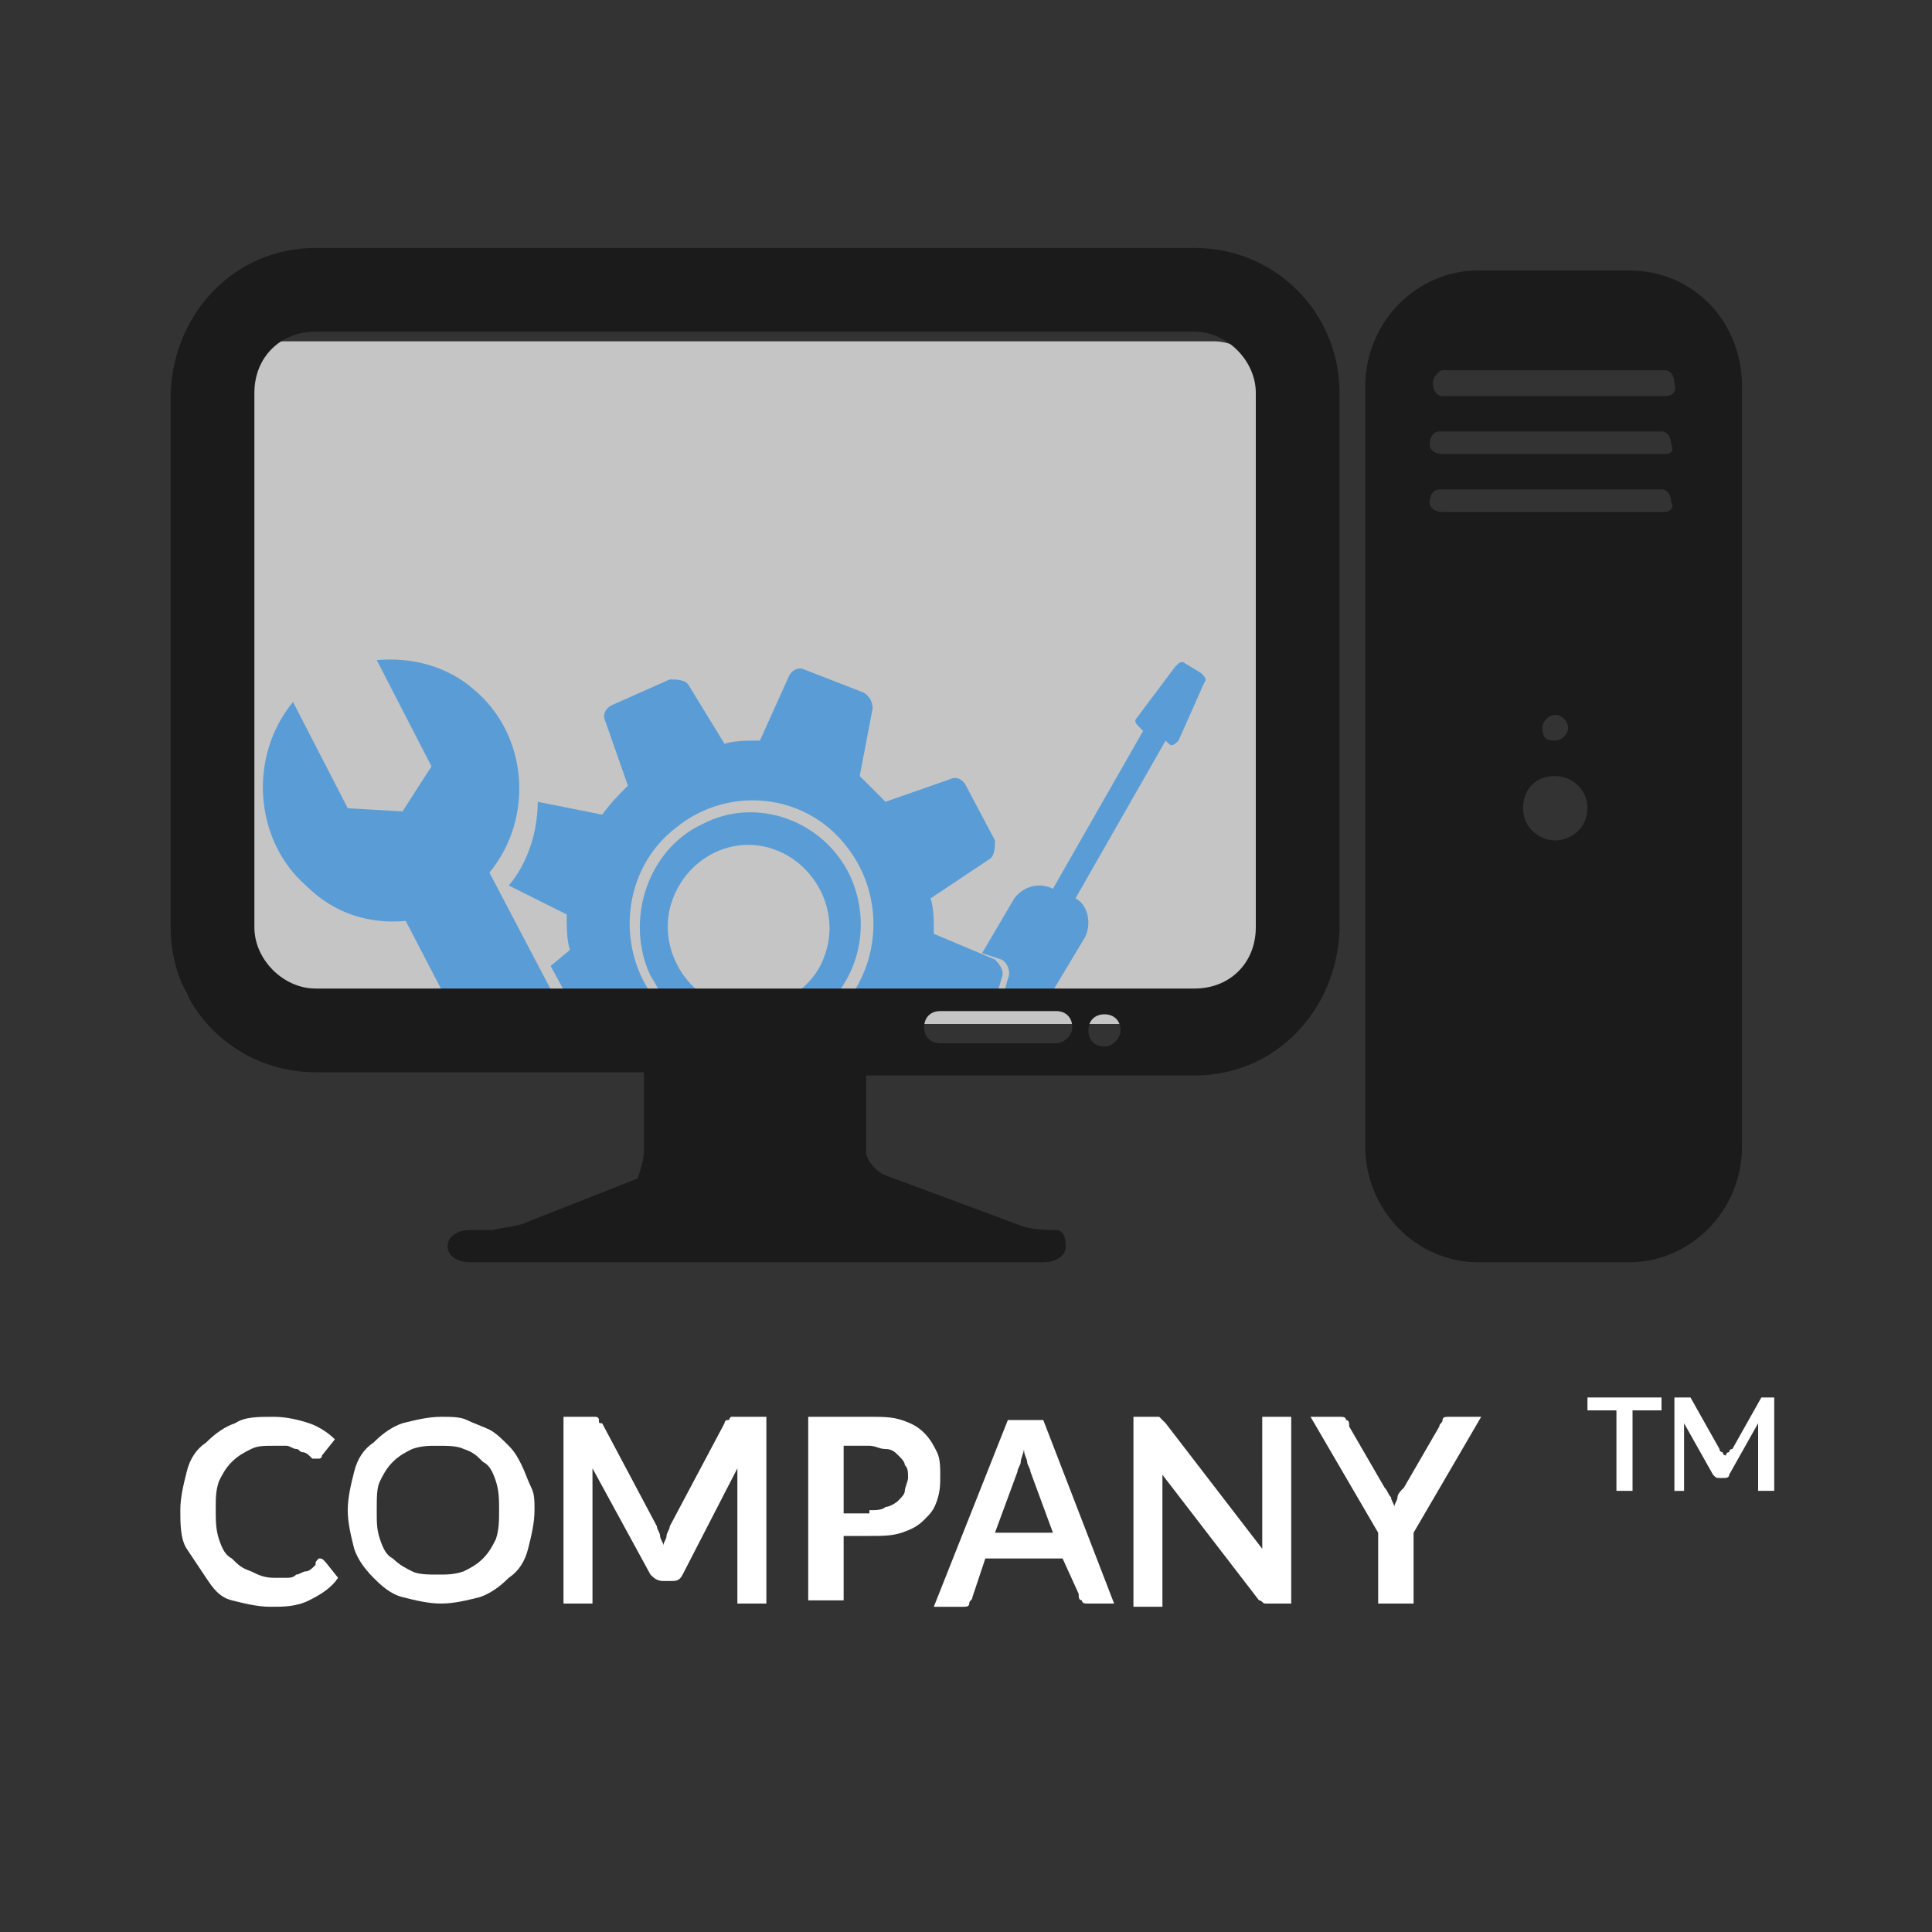 <?xml version="1.0" encoding="utf-8"?>
<!-- Generator: Adobe Illustrator 21.1.0, SVG Export Plug-In . SVG Version: 6.00 Build 0)  -->
<svg version="1.1" id="Calque_1" xmlns="http://www.w3.org/2000/svg" xmlns:xlink="http://www.w3.org/1999/xlink" x="0px" y="0px"
	 viewBox="0 0 60 60" style="enable-background:new 0 0 60 60;" xml:space="preserve">
<rect x="0" y="0" width="60" height="60" fill="#333333" stroke="none"/>
<style type="text/css">
	.st0{fill:none;}
	.st1{enable-background:new    ;}
	.st2{fill:#FFFFFF;}
	.st3{opacity:0.81;fill:#E7E6E6;enable-background:new    ;}
	.st4{fill:#5A9DD6;}
	.st5{fill:#1B1B1B;}
</style>
<rect y="43.9" class="st0" width="51.8" height="7"/>
<g class="st1">
	<path class="st2" d="M9.9,48.4c0.1,0,0.1,0,0.2,0.1l0.4,0.5c-0.2,0.3-0.5,0.5-0.9,0.7s-0.8,0.2-1.2,0.2c-0.4,0-0.8-0.1-1.2-0.2
		S6.6,49.3,6.4,49c-0.2-0.3-0.4-0.6-0.6-0.9s-0.2-0.8-0.2-1.2c0-0.4,0.1-0.8,0.2-1.2s0.3-0.7,0.6-0.9c0.3-0.3,0.6-0.5,0.9-0.6
		C7.6,44,8,44,8.5,44c0.4,0,0.8,0.1,1.1,0.2s0.6,0.3,0.8,0.5l-0.4,0.5c0,0,0,0.1-0.1,0.1c0,0-0.1,0-0.1,0c0,0-0.1,0-0.1,0
		s-0.1-0.1-0.1-0.1s-0.1-0.1-0.2-0.1c-0.1,0-0.1-0.1-0.2-0.1c-0.1,0-0.2-0.1-0.3-0.1c-0.1,0-0.2,0-0.4,0c-0.3,0-0.5,0-0.7,0.1
		c-0.2,0.1-0.4,0.2-0.6,0.4c-0.2,0.2-0.3,0.4-0.4,0.6c-0.1,0.3-0.1,0.5-0.1,0.9c0,0.3,0,0.6,0.1,0.9c0.1,0.3,0.2,0.5,0.4,0.6
		c0.2,0.2,0.3,0.3,0.6,0.4C8,48.9,8.2,49,8.5,49c0.1,0,0.3,0,0.4,0s0.2,0,0.3-0.1c0.1,0,0.2-0.1,0.3-0.1s0.2-0.1,0.3-0.2
		C9.8,48.5,9.8,48.5,9.9,48.4C9.8,48.5,9.9,48.4,9.9,48.4z"/>
	<path class="st2" d="M16.6,46.9c0,0.4-0.1,0.8-0.2,1.2c-0.1,0.4-0.3,0.7-0.6,0.9c-0.3,0.3-0.6,0.5-0.9,0.6
		c-0.4,0.1-0.8,0.2-1.2,0.2c-0.4,0-0.8-0.1-1.2-0.2c-0.4-0.1-0.7-0.4-0.9-0.6c-0.3-0.3-0.5-0.6-0.6-0.9c-0.1-0.4-0.2-0.8-0.2-1.2
		c0-0.4,0.1-0.8,0.2-1.2c0.1-0.4,0.3-0.7,0.6-0.9c0.3-0.3,0.6-0.5,0.9-0.6c0.4-0.1,0.8-0.2,1.2-0.2c0.3,0,0.6,0,0.8,0.1
		s0.5,0.2,0.7,0.3s0.4,0.3,0.6,0.5c0.2,0.2,0.3,0.4,0.4,0.6s0.2,0.5,0.3,0.7S16.6,46.6,16.6,46.9z M15.5,46.9c0-0.3,0-0.6-0.1-0.9
		c-0.1-0.3-0.2-0.5-0.4-0.6c-0.2-0.2-0.3-0.3-0.6-0.4c-0.2-0.1-0.5-0.1-0.8-0.1s-0.5,0-0.8,0.1c-0.2,0.1-0.4,0.2-0.6,0.4
		c-0.2,0.2-0.3,0.4-0.4,0.6s-0.1,0.5-0.1,0.9s0,0.6,0.1,0.9s0.2,0.5,0.4,0.6c0.2,0.2,0.4,0.3,0.6,0.4c0.2,0.1,0.5,0.1,0.8,0.1
		s0.5,0,0.8-0.1c0.2-0.1,0.4-0.2,0.6-0.4c0.2-0.2,0.3-0.4,0.4-0.6C15.5,47.5,15.5,47.2,15.5,46.9z"/>
	<path class="st2" d="M23.8,44v5.8h-0.9v-3.7c0-0.1,0-0.3,0-0.5l-1.7,3.3c-0.1,0.2-0.2,0.2-0.4,0.2h-0.2c-0.2,0-0.3-0.1-0.4-0.2
		l-1.8-3.3c0,0.1,0,0.2,0,0.3c0,0.1,0,0.2,0,0.2v3.7h-0.9V44h0.8c0,0,0.1,0,0.1,0c0,0,0.1,0,0.1,0c0,0,0.1,0,0.1,0.1s0,0.1,0.1,0.1
		l1.7,3.2c0,0.1,0.1,0.2,0.1,0.3s0.1,0.2,0.1,0.3c0-0.1,0.1-0.2,0.1-0.3c0-0.1,0.1-0.2,0.1-0.3l1.7-3.2c0,0,0-0.1,0.1-0.1
		s0,0,0.1-0.1c0,0,0.1,0,0.1,0c0,0,0.1,0,0.1,0H23.8z"/>
	<path class="st2" d="M27,44c0.4,0,0.7,0,1,0.1c0.3,0.1,0.5,0.2,0.7,0.4c0.2,0.2,0.3,0.4,0.4,0.6s0.1,0.5,0.1,0.7
		c0,0.3,0,0.5-0.1,0.8s-0.2,0.4-0.4,0.6s-0.4,0.3-0.7,0.4c-0.3,0.1-0.6,0.1-1,0.1h-0.8v2h-1.1V44H27z M27,46.9c0.2,0,0.4,0,0.5-0.1
		c0.1,0,0.3-0.1,0.4-0.2c0.1-0.1,0.2-0.2,0.2-0.3s0.1-0.3,0.1-0.4c0-0.2,0-0.3-0.1-0.4c0-0.1-0.1-0.2-0.2-0.3
		c-0.1-0.1-0.2-0.2-0.4-0.2s-0.3-0.1-0.5-0.1h-0.8v2.1H27z"/>
	<path class="st2" d="M34.6,49.8h-0.8c-0.1,0-0.2,0-0.2-0.1c-0.1,0-0.1-0.1-0.1-0.2L33,48.4h-2.4l-0.4,1.2c0,0.1-0.1,0.1-0.1,0.2
		s-0.1,0.1-0.2,0.1H29l2.3-5.8h1.1L34.6,49.8z M32.7,47.6L32,45.7c0-0.1-0.1-0.2-0.1-0.3c0-0.1-0.1-0.2-0.1-0.4
		c0,0.1-0.1,0.3-0.1,0.4c0,0.1-0.1,0.2-0.1,0.3l-0.7,1.9H32.7z"/>
	<path class="st2" d="M40.1,44v5.8h-0.6c-0.1,0-0.2,0-0.2,0c-0.1,0-0.1-0.1-0.2-0.1l-3-3.9c0,0.2,0,0.3,0,0.5v3.6h-0.9V44h0.6
		c0,0,0.1,0,0.1,0s0.1,0,0.1,0s0,0,0.1,0.1s0.1,0.1,0.1,0.1l3,3.9c0-0.1,0-0.2,0-0.3c0-0.1,0-0.2,0-0.3V44H40.1z"/>
	<path class="st2" d="M43.9,47.6v2.2h-1.1v-2.2L40.7,44h0.9c0.1,0,0.2,0,0.2,0.1c0.1,0,0.1,0.1,0.1,0.2l1.1,1.9
		c0.1,0.1,0.1,0.2,0.2,0.3c0,0.1,0.1,0.2,0.1,0.3c0-0.1,0.1-0.2,0.1-0.3c0-0.1,0.1-0.2,0.2-0.3l1.1-1.9c0-0.1,0.1-0.1,0.1-0.2
		S44.9,44,45,44h1L43.9,47.6z"/>
</g>
<rect x="44.5" y="43.3" class="st0" width="15.6" height="4.2"/>
<g class="st1">
	<path class="st2" d="M51.6,43.8h-0.9v2.5h-0.5v-2.5h-0.9v-0.4h2.3V43.8z"/>
	<path class="st2" d="M55.1,43.4v2.9h-0.5v-1.9c0-0.1,0-0.2,0-0.2l-0.9,1.6c0,0.1-0.1,0.1-0.2,0.1h-0.1c-0.1,0-0.1,0-0.2-0.1
		l-0.9-1.6c0,0,0,0.1,0,0.1c0,0,0,0.1,0,0.1v1.9H52v-2.9h0.4c0,0,0,0,0.1,0c0,0,0,0,0,0c0,0,0,0,0,0c0,0,0,0,0,0l0.9,1.6
		c0,0,0,0.1,0.1,0.1c0,0,0,0.1,0.1,0.1c0,0,0-0.1,0.1-0.1c0,0,0-0.1,0.1-0.1l0.9-1.6c0,0,0,0,0,0c0,0,0,0,0,0c0,0,0,0,0,0
		c0,0,0,0,0.1,0H55.1z"/>
</g>
<g>
	<path class="st3" d="M7.3,10.6h30.4c0.9,0,1.7,0.8,1.7,1.7v17.8c0,1-0.8,1.7-1.7,1.7H7.3c-0.9,0-1.7-0.8-1.7-1.7V12.3
		C5.6,11.4,6.4,10.6,7.3,10.6z"/>
	<g id="_16_1_">
		<path class="st4" d="M12.6,28.6l1.3,2.5h3.4l-2.1-4c1.4-1.7,1.2-4.3-0.5-5.7c-0.8-0.7-1.9-1-3-0.9l1.7,3.3l-0.9,1.4l-1.7-0.1
			l-1.7-3.3c-1.4,1.7-1.2,4.3,0.4,5.7C10.4,28.4,11.5,28.7,12.6,28.6L12.6,28.6z"/>
		<path class="st4" d="M26.4,27.2c-0.8-1.7-2.9-2.5-4.6-1.6c-1.7,0.8-2.4,3-1.6,4.7c0.2,0.3,0.3,0.6,0.6,0.9h1.6
			c-1.3-0.5-2-2-1.5-3.3s1.9-2,3.2-1.5s2,2,1.5,3.3c-0.2,0.6-0.7,1.1-1.3,1.4c-0.1,0-0.1,0.1-0.2,0.1h1.6
			C26.8,30.1,27,28.5,26.4,27.2z"/>
		<path class="st4" d="M15.8,27.5l1.8,0.9c0,0.4,0,0.8,0.1,1.1L17.1,30l0.6,1.1h2.7c-1.3-1.6-1.1-4.1,0.6-5.4c1.6-1.3,4-1.1,5.3,0.6
			c1.1,1.4,1.1,3.4,0,4.8h4.6l0.2-0.7c0.1-0.2,0-0.4-0.2-0.6L29,29c0-0.4,0-0.8-0.1-1.1l1.8-1.2c0.2-0.1,0.2-0.4,0.2-0.6L30,24.4
			c-0.1-0.2-0.3-0.3-0.5-0.2l-2,0.7c-0.3-0.3-0.5-0.5-0.8-0.8l0.4-2.1c0-0.2-0.1-0.4-0.3-0.5L25,20.8c-0.2-0.1-0.4,0-0.5,0.2l-0.9,2
			c-0.4,0-0.8,0-1.1,0.1l-1.1-1.8c-0.1-0.2-0.4-0.2-0.6-0.2L19,21.9c-0.2,0.1-0.3,0.3-0.2,0.5l0.7,2c-0.3,0.3-0.5,0.5-0.8,0.9
			l-2-0.4C16.7,25.8,16.4,26.8,15.8,27.5L15.8,27.5z"/>
		<path class="st4" d="M31.1,29.8c0.2,0.1,0.3,0.4,0.2,0.6l-0.2,0.7h1.4l1.2-2c0.2-0.4,0.1-1-0.3-1.2l0,0l2.8-4.9l0.1,0.1
			c0.1,0.1,0.2,0,0.3-0.1l0,0l0.8-1.8c0.1-0.1,0-0.2-0.1-0.3l-0.5-0.3c-0.1-0.1-0.2,0-0.3,0.1l-1.2,1.6c-0.1,0.1,0,0.2,0.1,0.3l0,0
			l0.1,0.1l-2.8,4.9l0,0c-0.4-0.2-0.9-0.1-1.2,0.3l-1,1.7L31.1,29.8z"/>
	</g>
	<path class="st5" d="M50.6,8.4h-4.7c-1.9,0-3.5,1.6-3.5,3.6v23.6c0,2,1.6,3.6,3.5,3.6h4.7c1.9,0,3.5-1.6,3.5-3.6V12
		C54.1,10,52.6,8.4,50.6,8.4z M48.3,26.1c-0.5,0-1-0.4-1-1s0.4-1,1-1c0.5,0,1,0.4,1,1l0,0C49.3,25.7,48.8,26.1,48.3,26.1z
		 M47.9,22.6c0-0.2,0.2-0.4,0.4-0.4s0.4,0.2,0.4,0.4c0,0.2-0.2,0.4-0.4,0.4C48,23,47.9,22.9,47.9,22.6L47.9,22.6L47.9,22.6z
		 M51.7,15.9h-6.9c-0.2,0-0.4-0.1-0.4-0.3s0.1-0.4,0.3-0.4l0,0h6.9c0.2,0,0.3,0.2,0.3,0.4C52,15.7,51.9,15.9,51.7,15.9z M51.7,14.1
		h-6.9c-0.2,0-0.4-0.1-0.4-0.3s0.1-0.4,0.3-0.4l0,0h6.9c0.2,0,0.3,0.2,0.3,0.4C52,14,51.9,14.1,51.7,14.1z M51.7,12.3h-6.9
		c-0.2,0-0.3-0.2-0.3-0.4s0.2-0.4,0.3-0.4h6.9c0.2,0,0.3,0.2,0.3,0.4C52.1,12.2,51.9,12.3,51.7,12.3z M37.1,7.7H9.8
		c-2.5,0-4.4,2-4.5,4.5v16.6c0,2.5,2,4.5,4.5,4.5H20v2.4c0,0.3-0.1,0.6-0.2,0.9l-3.3,1.3c-0.4,0.2-0.8,0.2-1.2,0.3h-0.7
		c-0.4,0-0.7,0.2-0.7,0.5l0,0c0,0.3,0.3,0.5,0.7,0.5h17.8c0.4,0,0.7-0.2,0.7-0.5l0,0c0-0.3-0.1-0.5-0.3-0.5s-0.6,0-1-0.1l-4.3-1.6
		c-0.3-0.1-0.6-0.5-0.6-0.7v-2.4h10.2c2.5,0,4.4-2,4.5-4.5V12.2C41.6,9.7,39.6,7.7,37.1,7.7L37.1,7.7z M32.8,32.4h-3.6
		c-0.3,0-0.5-0.2-0.5-0.5c0-0.3,0.2-0.5,0.5-0.5h3.6c0.3,0,0.5,0.2,0.5,0.5C33.3,32.2,33,32.4,32.8,32.4z M34.3,32.5
		c-0.3,0-0.5-0.2-0.5-0.5c0-0.3,0.2-0.5,0.5-0.5s0.5,0.2,0.5,0.5C34.8,32.2,34.6,32.5,34.3,32.5L34.3,32.5L34.3,32.5z M39,28.8
		c0,1.1-0.8,1.9-1.9,1.9H9.8c-1,0-1.9-0.9-1.9-1.9V12.2c0-1.1,0.8-1.9,1.9-1.9h27.3c1,0,1.9,0.9,1.9,1.9V28.8z"/>
</g>
</svg>
